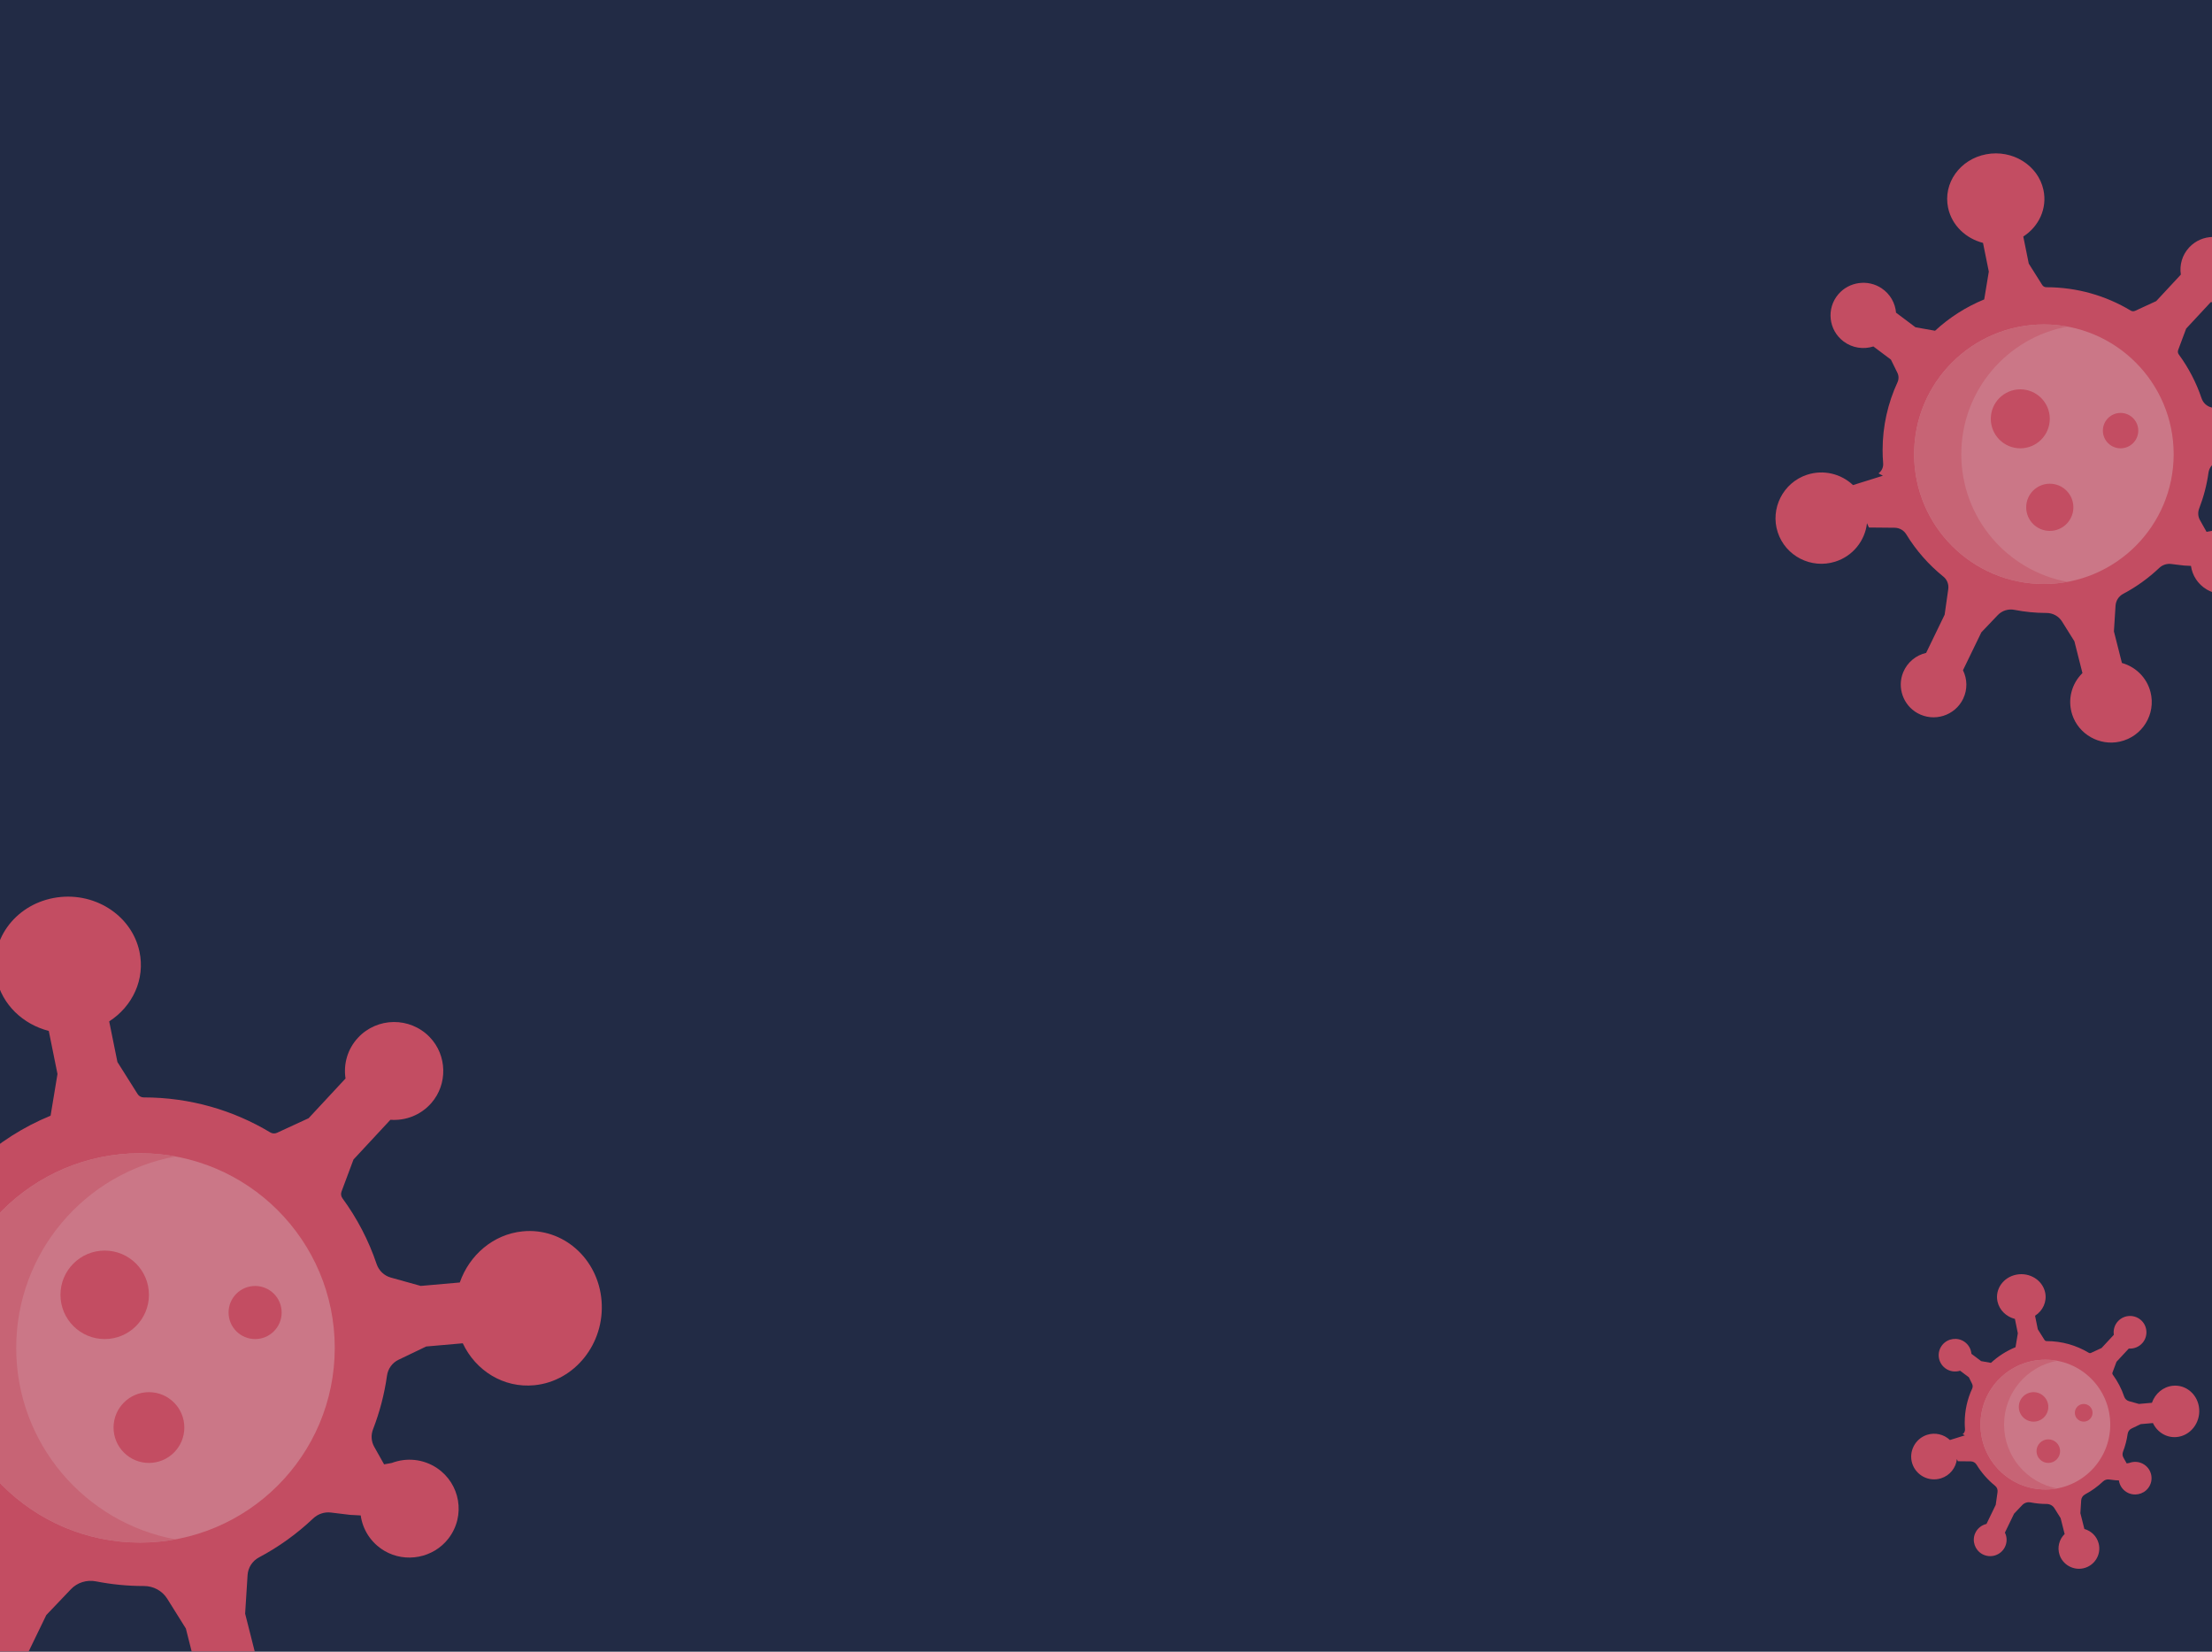 <svg width="375" height="280" viewBox="0 0 375 280" fill="none" xmlns="http://www.w3.org/2000/svg">
<g clip-path="url(#clip0)">
<rect width="375" height="280" fill="#222B45"/>
<g opacity="0.8" clip-path="url(#clip1)">
<path d="M90.613 234.824C85.378 235.346 80.642 232.368 78.454 227.717L72.248 228.261L67.563 230.509C66.491 231.022 65.77 232.041 65.606 233.211C65.163 236.365 64.36 239.403 63.244 242.289C62.865 243.267 62.931 244.359 63.446 245.27L65.116 248.239L66.423 248.003C68.87 247.072 71.719 247.296 74.062 248.859C78.032 251.509 78.984 256.965 76.031 260.805C73.489 264.113 68.763 265.022 65.165 262.896C62.873 261.544 61.488 259.299 61.15 256.899L59.34 256.802L56.102 256.409C54.989 256.274 53.883 256.654 53.074 257.425C50.342 260.013 47.256 262.236 43.902 264.016C42.773 264.613 42.049 265.761 41.97 267.028L41.559 273.55L43.595 281.585C47.06 282.547 49.925 285.28 50.867 288.997C52.289 294.616 48.78 300.318 43.058 301.585C37.895 302.73 32.599 299.736 30.959 294.733C29.681 290.827 30.854 286.789 33.554 284.151L31.509 276.069L28.35 271.019C27.503 269.664 26.005 268.862 24.398 268.865C24.389 268.865 24.383 268.865 24.373 268.865C21.607 268.865 18.901 268.591 16.283 268.079C14.724 267.77 13.115 268.261 12.021 269.409L7.848 273.789L3.175 283.431C4.269 285.642 4.367 288.311 3.21 290.704C1.13 294.994 -4.175 296.698 -8.415 294.327C-12.044 292.293 -13.616 287.802 -12.035 283.965C-10.957 281.349 -8.721 279.601 -6.192 279.016L-1.491 269.311L-0.568 262.799C-0.4 261.598 -0.862 260.387 -1.81 259.626C-5.55 256.607 -8.756 252.962 -11.263 248.849C-11.886 247.827 -13.005 247.208 -14.207 247.198L-20.745 247.135L-21.236 246.041C-21.738 250.469 -24.786 254.403 -29.332 255.824C-35.44 257.736 -41.947 254.396 -43.929 248.359C-45.911 242.324 -42.563 235.723 -36.503 233.73C-32.26 232.333 -27.802 233.494 -24.786 236.346L-17.189 233.969L-18.307 233.368C-17.482 232.786 -17.043 231.811 -17.125 230.811C-17.216 229.701 -17.264 228.582 -17.264 227.45C-17.264 221.299 -15.904 215.459 -13.476 210.208C-13.122 209.437 -13.132 208.55 -13.505 207.789L-15.149 204.447L-19.61 201.098C-22.107 201.893 -24.937 201.513 -27.188 199.824C-31.007 196.956 -31.652 191.456 -28.49 187.786C-25.768 184.626 -20.998 183.978 -17.523 186.299C-15.31 187.777 -14.052 190.091 -13.849 192.506L-8.905 196.217L-3.922 197.101C-0.296 193.752 3.931 191.038 8.575 189.135L9.745 182.066L8.269 174.764C3.899 173.645 0.352 170.315 -0.603 165.874C-1.95 159.601 2.385 153.491 9.081 152.23C15.774 150.969 22.293 155.028 23.64 161.302C24.648 165.997 22.476 170.598 18.512 173.145L19.906 180.031L23.33 185.465C23.554 185.821 23.946 186.035 24.367 186.035C32.214 186.035 39.555 188.204 45.824 191.972C46.169 192.176 46.592 192.204 46.956 192.035L52.318 189.563L58.578 182.827C58.201 180.412 58.894 177.852 60.693 175.918C63.943 172.425 69.507 172.337 72.865 175.83C75.808 178.896 75.922 183.786 73.127 186.987C71.319 189.06 68.723 190.016 66.187 189.827L59.928 196.563L57.895 202.003C57.752 202.381 57.816 202.802 58.053 203.129C60.522 206.5 62.492 210.255 63.851 214.286C64.227 215.393 65.112 216.255 66.244 216.572L71.334 217.991L77.948 217.409C79.57 212.758 83.62 209.239 88.593 208.742C95.431 208.06 101.429 213.346 101.985 220.547C102.545 227.748 97.452 234.142 90.613 234.824Z" fill="#EB5569"/>
<circle cx="23.75" cy="228.5" r="33" fill="#F58A97"/>
<path fill-rule="evenodd" clip-rule="evenodd" d="M29.75 196.044C14.389 198.866 2.75 212.324 2.75 228.5C2.75 244.676 14.389 258.134 29.75 260.956C27.804 261.313 25.799 261.5 23.75 261.5C5.525 261.5 -9.25 246.725 -9.25 228.5C-9.25 210.275 5.525 195.5 23.75 195.5C25.799 195.5 27.804 195.687 29.75 196.044Z" fill="#F07281"/>
<circle cx="17.75" cy="219.5" r="7.5" fill="#EB5569"/>
<circle cx="25.25" cy="242" r="6" fill="#EB5569"/>
<circle cx="43.25" cy="222.5" r="4.5" fill="#EB5569"/>
</g>
<g opacity="0.8" clip-path="url(#clip2)" filter="url(#filter0_f)">
<path d="M391.076 81.216C387.585 81.564 384.428 79.579 382.969 76.478L378.832 76.841L375.708 78.34C374.994 78.681 374.513 79.361 374.404 80.141C374.109 82.243 373.573 84.268 372.829 86.193C372.576 86.845 372.621 87.572 372.964 88.18L374.077 90.159L374.949 90.002C376.58 89.382 378.479 89.53 380.041 90.572C382.688 92.34 383.323 95.977 381.354 98.537C379.66 100.742 376.509 101.348 374.11 99.931C372.582 99.029 371.659 97.532 371.433 95.933L370.226 95.868L368.068 95.606C367.326 95.516 366.589 95.769 366.049 96.283C364.228 98.008 362.171 99.491 359.935 100.677C359.182 101.076 358.7 101.841 358.647 102.686L358.373 107.034L359.73 112.39C362.04 113.031 363.95 114.853 364.578 117.331C365.526 121.078 363.187 124.878 359.372 125.723C355.93 126.486 352.4 124.491 351.306 121.155C350.454 118.551 351.236 115.86 353.036 114.101L351.673 108.713L349.567 105.346C349.002 104.442 348.003 103.908 346.932 103.91C346.926 103.91 346.922 103.91 346.916 103.91C345.071 103.91 343.267 103.727 341.522 103.386C340.483 103.18 339.41 103.507 338.681 104.273L335.899 107.193L332.784 113.621C333.513 115.094 333.578 116.874 332.807 118.47C331.42 121.329 327.883 122.465 325.057 120.885C322.637 119.528 321.59 116.535 322.644 113.977C323.362 112.233 324.852 111.067 326.539 110.677L329.673 104.208L330.288 99.866C330.4 99.065 330.092 98.258 329.46 97.751C326.966 95.738 324.829 93.308 323.158 90.566C322.743 89.885 321.996 89.472 321.196 89.465L316.837 89.424L316.51 88.694C316.174 91.646 314.143 94.268 311.112 95.216C307.04 96.491 302.702 94.264 301.381 90.239C300.059 86.216 302.291 81.816 306.332 80.486C309.16 79.556 312.132 80.329 314.143 82.231L319.207 80.646L318.462 80.245C319.012 79.858 319.305 79.208 319.25 78.541C319.189 77.801 319.157 77.055 319.157 76.3C319.157 72.199 320.064 68.306 321.682 64.805C321.918 64.291 321.912 63.7 321.663 63.193L320.567 60.964L317.594 58.732C315.928 59.262 314.042 59.008 312.541 57.883C309.995 55.971 309.565 52.304 311.673 49.858C313.488 47.751 316.668 47.319 318.985 48.866C320.46 49.851 321.299 51.394 321.434 53.004L324.73 55.478L328.052 56.067C330.469 53.834 333.287 52.025 336.383 50.757L337.163 46.044L336.179 41.176C333.266 40.43 330.901 38.21 330.265 35.249C329.367 31.067 332.257 26.994 336.721 26.153C341.183 25.312 345.529 28.019 346.427 32.201C347.099 35.331 345.651 38.398 343.008 40.096L343.937 44.688L346.22 48.31C346.37 48.547 346.631 48.69 346.911 48.69C352.143 48.69 357.037 50.136 361.216 52.648C361.446 52.784 361.728 52.803 361.971 52.69L365.545 51.042L369.718 46.551C369.468 44.941 369.929 43.235 371.128 41.946C373.295 39.616 377.005 39.558 379.243 41.887C381.205 43.931 381.281 47.191 379.418 49.325C378.212 50.706 376.482 51.344 374.792 51.218L370.618 55.709L369.263 59.336C369.168 59.587 369.21 59.868 369.369 60.086C371.015 62.333 372.328 64.837 373.234 67.524C373.485 68.262 374.075 68.837 374.83 69.048L378.223 69.994L382.632 69.606C383.713 66.505 386.413 64.159 389.729 63.828C394.288 63.373 398.286 66.897 398.657 71.698C399.03 76.499 395.634 80.761 391.076 81.216Z" fill="#EB5569"/>
<circle cx="346.5" cy="77" r="22" fill="#F58A97"/>
<path fill-rule="evenodd" clip-rule="evenodd" d="M350.5 55.363C340.26 57.244 332.5 66.216 332.5 77C332.5 87.784 340.26 96.756 350.5 98.637C349.203 98.876 347.866 99 346.5 99C334.35 99 324.5 89.15 324.5 77C324.5 64.85 334.35 55 346.5 55C347.866 55 349.203 55.124 350.5 55.363Z" fill="#F07281"/>
<circle cx="342.5" cy="71" r="5" fill="#EB5569"/>
<circle cx="347.5" cy="86" r="4" fill="#EB5569"/>
<circle cx="359.5" cy="73" r="3" fill="#EB5569"/>
</g>
<g opacity="0.8" clip-path="url(#clip3)" filter="url(#filter1_f)">
<path d="M369.038 243.608C367.293 243.782 365.714 242.789 364.985 241.239L362.916 241.42L361.354 242.17C360.997 242.341 360.757 242.68 360.702 243.07C360.554 244.122 360.287 245.134 359.915 246.096C359.788 246.422 359.81 246.786 359.982 247.09L360.539 248.08L360.974 248.001C361.79 247.691 362.74 247.765 363.521 248.286C364.844 249.17 365.161 250.988 364.177 252.268C363.33 253.371 361.754 253.674 360.555 252.965C359.791 252.515 359.329 251.766 359.217 250.966L358.613 250.934L357.534 250.803C357.163 250.758 356.794 250.885 356.524 251.142C355.614 252.004 354.585 252.745 353.467 253.339C353.091 253.538 352.85 253.92 352.823 254.343L352.686 256.517L353.365 259.195C354.52 259.516 355.475 260.427 355.789 261.666C356.263 263.539 355.093 265.439 353.186 265.862C351.465 266.243 349.7 265.245 349.153 263.578C348.727 262.276 349.118 260.93 350.018 260.05L349.336 257.356L348.283 255.673C348.001 255.221 347.502 254.954 346.966 254.955C346.963 254.955 346.961 254.955 346.958 254.955C346.036 254.955 345.134 254.864 344.261 254.693C343.741 254.59 343.205 254.754 342.84 255.136L341.449 256.596L339.892 259.81C340.256 260.547 340.289 261.437 339.903 262.235C339.21 263.665 337.442 264.233 336.028 263.442C334.819 262.764 334.295 261.267 334.822 259.988C335.181 259.116 335.926 258.534 336.769 258.339L338.336 255.104L338.644 252.933C338.7 252.533 338.546 252.129 338.23 251.875C336.983 250.869 335.915 249.654 335.079 248.283C334.871 247.942 334.498 247.736 334.098 247.733L331.918 247.712L331.755 247.347C331.587 248.823 330.571 250.134 329.056 250.608C327.02 251.245 324.851 250.132 324.19 248.12C323.53 246.108 324.646 243.908 326.666 243.243C328.08 242.778 329.566 243.165 330.571 244.115L333.104 243.323L332.731 243.123C333.006 242.929 333.152 242.604 333.125 242.27C333.095 241.9 333.079 241.527 333.079 241.15C333.079 239.1 333.532 237.153 334.341 235.403C334.459 235.146 334.456 234.85 334.332 234.596L333.784 233.482L332.297 232.366C331.464 232.631 330.521 232.504 329.771 231.941C328.498 230.985 328.283 229.152 329.337 227.929C330.244 226.875 331.834 226.659 332.992 227.433C333.73 227.926 334.149 228.697 334.217 229.502L335.865 230.739L337.526 231.034C338.735 229.917 340.144 229.013 341.692 228.378L342.082 226.022L341.59 223.588C340.133 223.215 338.951 222.105 338.632 220.625C338.184 218.534 339.628 216.497 341.86 216.077C344.091 215.656 346.264 217.009 346.713 219.101C347.049 220.666 346.325 222.199 345.004 223.048L345.469 225.344L346.61 227.155C346.685 227.274 346.815 227.345 346.956 227.345C349.571 227.345 352.018 228.068 354.108 229.324C354.223 229.392 354.364 229.401 354.485 229.345L356.273 228.521L358.359 226.276C358.234 225.471 358.465 224.617 359.064 223.973C360.148 222.808 362.002 222.779 363.122 223.943C364.103 224.965 364.141 226.595 363.209 227.662C362.606 228.353 361.741 228.672 360.896 228.609L358.809 230.854L358.132 232.668C358.084 232.794 358.105 232.934 358.184 233.043C359.007 234.167 359.664 235.418 360.117 236.762C360.242 237.131 360.537 237.418 360.915 237.524L362.611 237.997L364.816 237.803C365.357 236.253 366.707 235.08 368.364 234.914C370.644 234.687 372.643 236.449 372.828 238.849C373.015 241.249 371.317 243.381 369.038 243.608Z" fill="#EB5569"/>
<circle cx="346.75" cy="241.5" r="11" fill="#F58A97"/>
<path fill-rule="evenodd" clip-rule="evenodd" d="M348.75 230.681C343.63 231.622 339.75 236.108 339.75 241.5C339.75 246.892 343.63 251.378 348.75 252.319C348.101 252.438 347.433 252.5 346.75 252.5C340.675 252.5 335.75 247.575 335.75 241.5C335.75 235.425 340.675 230.5 346.75 230.5C347.433 230.5 348.101 230.562 348.75 230.681Z" fill="#F07281"/>
<circle cx="344.75" cy="238.5" r="2.5" fill="#EB5569"/>
<circle cx="347.25" cy="246" r="2" fill="#EB5569"/>
<circle cx="353.25" cy="239.5" r="1.5" fill="#EB5569"/>
</g>
</g>
<defs>
<filter id="filter0_f" x="299" y="24" width="104" height="104" filterUnits="userSpaceOnUse" color-interpolation-filters="sRGB">
<feFlood flood-opacity="0" result="BackgroundImageFix"/>
<feBlend mode="normal" in="SourceGraphic" in2="BackgroundImageFix" result="shape"/>
<feGaussianBlur stdDeviation="1" result="effect1_foregroundBlur"/>
</filter>
<filter id="filter1_f" x="320" y="212" width="58" height="58" filterUnits="userSpaceOnUse" color-interpolation-filters="sRGB">
<feFlood flood-opacity="0" result="BackgroundImageFix"/>
<feBlend mode="normal" in="SourceGraphic" in2="BackgroundImageFix" result="shape"/>
<feGaussianBlur stdDeviation="2" result="effect1_foregroundBlur"/>
</filter>
<clipPath id="clip0">
<rect width="375" height="280" fill="white"/>
</clipPath>
<clipPath id="clip1">
<rect width="150" height="150" fill="white" transform="translate(-44.5 152)"/>
</clipPath>
<clipPath id="clip2">
<rect width="100" height="100" fill="white" transform="translate(301 26)"/>
</clipPath>
<clipPath id="clip3">
<rect width="50" height="50" fill="white" transform="translate(324 216)"/>
</clipPath>
</defs>
</svg>
